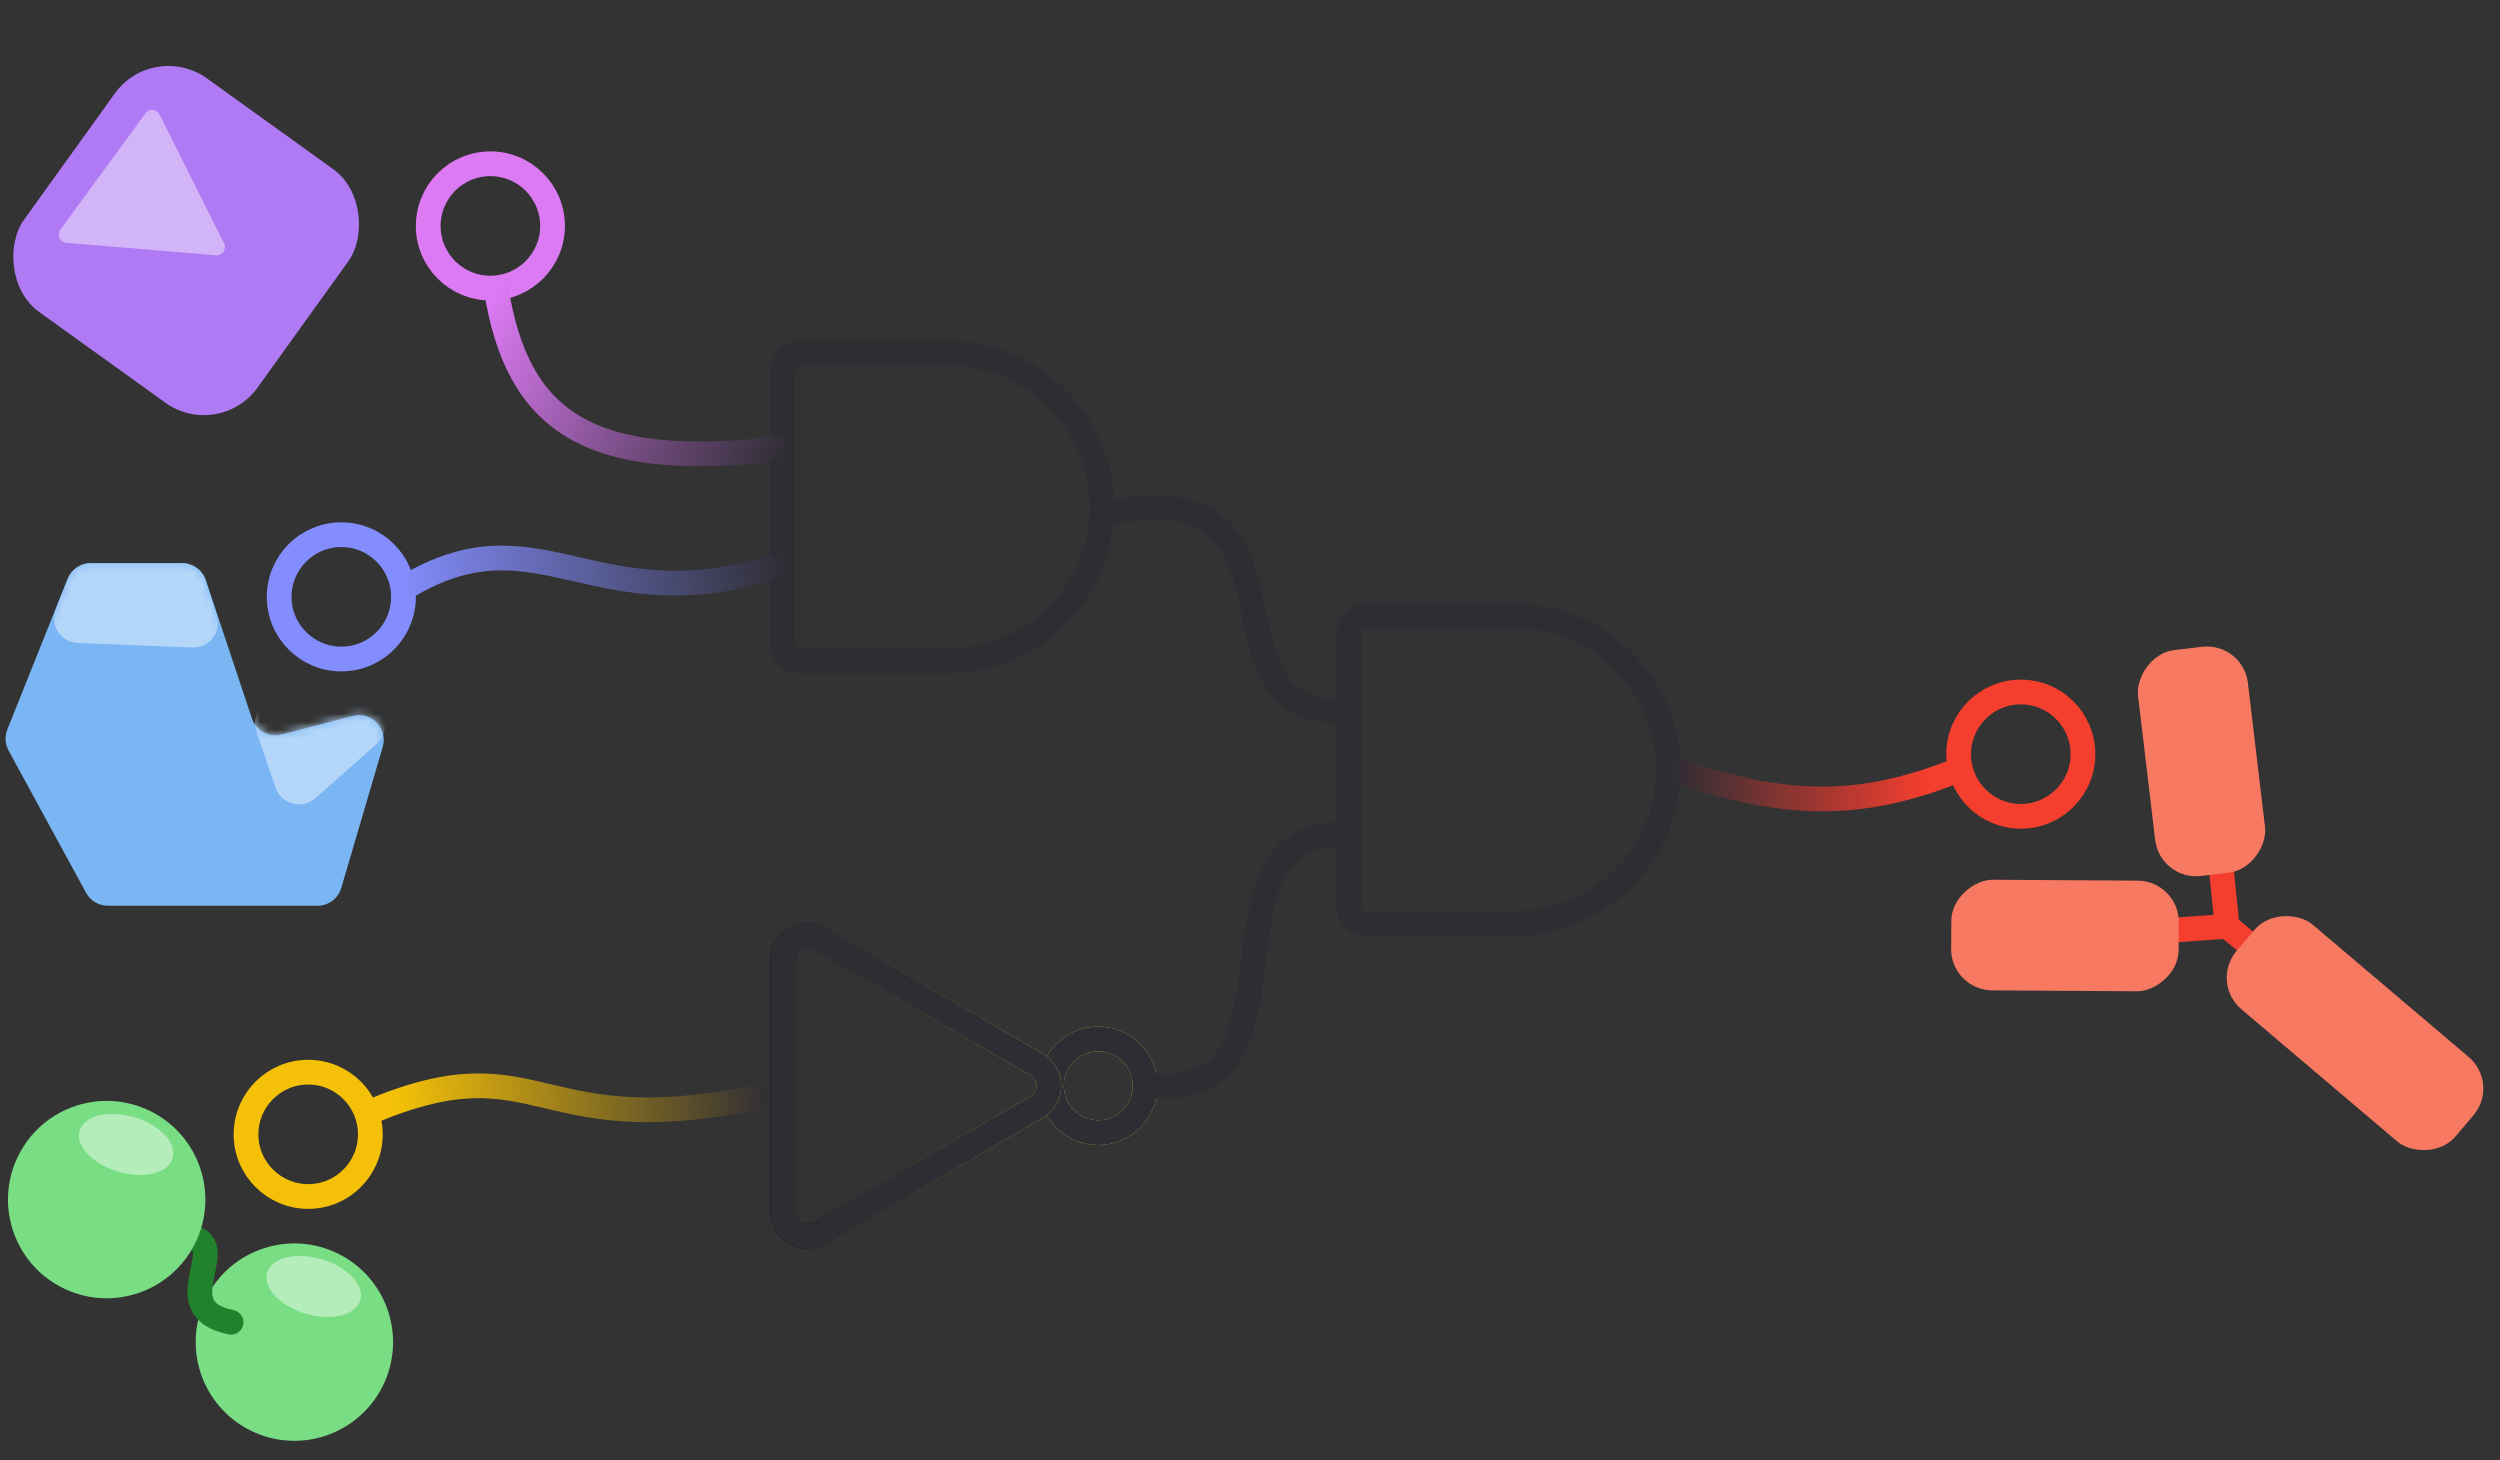 <svg width="303" height="177" viewBox="0 0 303 177" fill="none" xmlns="http://www.w3.org/2000/svg">
<rect x="0" y="0" width="303" height="177" fill="#333333" stroke="none"/>
<style>
  :root {
    --line-color: #2F2D34;
  }

  @media (prefers-color-scheme: dark) {
    :root {
      --line-color: white;
    }
  }
</style>
<g clip-path="url(#clip0_237_1595)">
<path d="M114.903 42.817C125.199 42.817 133.546 51.163 133.546 61.459C133.546 71.755 125.199 80.102 114.903 80.102H96.839C95.734 80.102 94.839 79.207 94.839 78.102V44.817C94.839 43.712 95.734 42.817 96.839 42.817H114.903Z" stroke="#2F2D34" stroke-width="3" stroke-linejoin="round"/>
<path d="M183.545 74.65C193.841 74.65 202.187 82.997 202.188 93.293C202.188 103.589 193.841 111.935 183.545 111.935H165.48C164.376 111.935 163.48 111.04 163.48 109.935V76.65C163.48 75.546 164.376 74.65 165.48 74.65H183.545Z" stroke="#2F2D34" stroke-width="3" stroke-linejoin="round"/>
<rect x="18.585" y="4.83" width="34.857" height="34.857" rx="8" transform="rotate(35.714 18.585 4.83)" fill="#AF7AF4"/>
<path d="M17.631 13.73C18.072 13.126 18.997 13.204 19.332 13.873L27.155 29.5C27.505 30.198 26.956 31.009 26.178 30.944L8.041 29.425C7.263 29.36 6.857 28.469 7.317 27.839L17.631 13.73Z" fill="#AF7AF4"/>
<path d="M17.631 13.73C18.072 13.126 18.997 13.204 19.332 13.873L27.155 29.5C27.505 30.198 26.956 31.009 26.178 30.944L8.041 29.425C7.263 29.36 6.857 28.469 7.317 27.839L17.631 13.73Z" fill="white" fill-opacity="0.44"/>
<path d="M8.202 70.136L0.888 88.42C0.556 89.25 0.612 90.185 1.04 90.97L10.435 108.213C10.961 109.178 11.972 109.778 13.07 109.778H38.482C39.813 109.778 40.985 108.901 41.36 107.625L46.39 90.522C47.048 88.284 45.012 86.184 42.755 86.773L34.135 89.022C32.606 89.421 31.031 88.566 30.531 87.068L24.943 70.302C24.535 69.077 23.388 68.251 22.097 68.251H10.987C9.76 68.251 8.657 68.998 8.202 70.136Z" fill="#7AB5F4"/>
<mask id="mask0_237_1595" style="mask-type:alpha" maskUnits="userSpaceOnUse" x="0" y="68" width="47" height="42">
<path d="M8.202 70.136L0.888 88.42C0.556 89.25 0.612 90.185 1.04 90.97L10.435 108.213C10.961 109.178 11.972 109.778 13.07 109.778H38.482C39.813 109.778 40.985 108.901 41.36 107.625L46.39 90.522C47.048 88.284 45.012 86.184 42.755 86.773L34.135 89.022C32.606 89.421 31.031 88.566 30.531 87.068L24.943 70.302C24.535 69.077 23.388 68.251 22.097 68.251H10.987C9.76 68.251 8.657 68.998 8.202 70.136Z" fill="#7AB5F4"/>
</mask>
<g mask="url(#mask0_237_1595)">
<path d="M22.068 68.251H10.996C9.765 68.251 8.658 69.003 8.206 70.148L6.754 73.824C5.995 75.746 7.36 77.841 9.424 77.924L23.3 78.479C25.381 78.562 26.912 76.552 26.278 74.568L24.926 70.337C24.528 69.094 23.373 68.251 22.068 68.251Z" fill="#7AB5F4"/>
<path d="M22.068 68.251H10.996C9.765 68.251 8.658 69.003 8.206 70.148L6.754 73.824C5.995 75.746 7.36 77.841 9.424 77.924L23.3 78.479C25.381 78.562 26.912 76.552 26.278 74.568L24.926 70.337C24.528 69.094 23.373 68.251 22.068 68.251Z" fill="white" fill-opacity="0.44"/>
<path d="M43.714 84.962L34.001 84.694C31.91 84.636 30.403 86.682 31.079 88.662L33.399 95.463C34.09 97.49 36.62 98.16 38.225 96.743L45.618 90.209C47.658 88.406 46.436 85.037 43.714 84.962Z" fill="#7AB5F4"/>
<path d="M43.714 84.962L34.001 84.694C31.91 84.636 30.403 86.682 31.079 88.662L33.399 95.463C34.09 97.49 36.62 98.16 38.225 96.743L45.618 90.209C47.658 88.406 46.436 85.037 43.714 84.962Z" fill="white" fill-opacity="0.44"/>
</g>
<path d="M59.435 19.849C63.596 19.85 66.969 23.223 66.969 27.384C66.969 31.544 63.596 34.917 59.435 34.917C55.275 34.917 51.902 31.544 51.901 27.384C51.901 23.223 55.275 19.849 59.435 19.849Z" stroke="#DC7AF4" stroke-width="3"/>
<path d="M244.922 83.871C249.082 83.872 252.455 87.245 252.455 91.406C252.455 95.566 249.082 98.939 244.922 98.939C240.761 98.939 237.388 95.566 237.388 91.406C237.388 87.245 240.761 83.871 244.922 83.871Z" stroke="#F43E2E" stroke-width="3"/>
<path d="M60.135 35.025C62.732 51.339 71.564 56.908 93.894 54.463" stroke="url(#paint0_linear_237_1595)" stroke-width="3" stroke-linecap="round"/>
<circle cx="41.368" cy="72.338" r="7.534" stroke="#838DFD" stroke-width="3"/>
<circle cx="37.353" cy="137.482" r="7.534" stroke="#F4C108" stroke-width="3"/>
<circle cx="133.11" cy="131.598" r="5.679" stroke="#E5CA41" stroke-width="3"/>
<circle cx="133.11" cy="131.598" r="5.679" stroke="#2F2D34" stroke-width="3"/>
<path d="M49.887 70.762C65.512 61.831 72.317 75.565 94.056 68.643" stroke="url(#paint1_linear_237_1595)" stroke-width="3" stroke-linecap="round"/>
<path d="M44.887 134.762C66.087 125.831 64.56 139.38 94.057 132.458" stroke="url(#paint2_linear_237_1595)" stroke-width="3" stroke-linecap="round"/>
<path d="M133.752 62.274C160.711 56.443 144.557 86.154 162.276 86.154" stroke="#2F2D34" stroke-width="3" stroke-linecap="round"/>
<path d="M140.291 131.598C159.366 132.718 144.765 101.121 162.484 101.121" stroke="#2F2D34" stroke-width="3" stroke-linecap="round"/>
<path d="M269.044 103.64L269.933 112.267M269.933 112.267L278.434 119.236M269.933 112.267L260.283 112.956" stroke="url(#paint3_linear_237_1595)" stroke-width="3" stroke-linecap="round"/>
<rect x="236.448" y="120.002" width="13.408" height="27.569" rx="5" transform="rotate(-89.645 236.448 120.002)" fill="#F87961"/>
<rect width="13.408" height="27.569" rx="5" transform="matrix(-0.993 0.118 0.118 0.993 271.856 77.802)" fill="#F87961"/>
<rect x="303.026" y="131.348" width="13.408" height="34.777" rx="5" transform="rotate(130.305 303.026 131.348)" fill="#F87961"/>
<path d="M202.857 93.293C216.147 97.858 225.285 98.164 237.419 93.293" stroke="url(#paint4_linear_237_1595)" stroke-width="3" stroke-linecap="round"/>
<path d="M125.807 129.117C127.558 130.298 127.559 132.899 125.807 134.08L125.625 134.194L99.367 149.416C97.367 150.576 94.863 149.133 94.862 146.822L94.862 116.375C94.862 114.064 97.367 112.62 99.367 113.78L125.625 129.003L125.807 129.117Z" stroke="url(#paint5_linear_237_1595)" stroke-width="3" stroke-linejoin="round"/>
<path d="M125.807 129.117C127.558 130.298 127.559 132.899 125.807 134.08L125.625 134.194L99.367 149.416C97.367 150.576 94.863 149.133 94.862 146.822L94.862 116.375C94.862 114.064 97.367 112.62 99.367 113.78L125.625 129.003L125.807 129.117Z" stroke="#2F2D34" stroke-width="3" stroke-linejoin="round"/>
<circle cx="35.679" cy="162.665" r="11.96" transform="rotate(116.839 35.679 162.665)" fill="#79DD84"/>
<ellipse cx="38.02" cy="155.92" rx="5.884" ry="3.441" transform="rotate(16.494 38.02 155.92)" fill="#79DD84"/>
<ellipse cx="38.02" cy="155.92" rx="5.884" ry="3.441" transform="rotate(16.494 38.02 155.92)" fill="white" fill-opacity="0.44"/>
<path d="M28.005 160.256C19.58 158.572 28.799 150.423 22.524 149.842" stroke="#21822B" stroke-width="3" stroke-linecap="round"/>
<circle cx="12.929" cy="145.391" r="11.96" transform="rotate(116.839 12.929 145.391)" fill="#79DD84"/>
<ellipse cx="15.293" cy="138.707" rx="5.884" ry="3.441" transform="rotate(16.494 15.293 138.707)" fill="#79DD84"/>
<ellipse cx="15.293" cy="138.707" rx="5.884" ry="3.441" transform="rotate(16.494 15.293 138.707)" fill="white" fill-opacity="0.44"/>
</g>
<defs>
<linearGradient id="paint0_linear_237_1595" x1="95.687" y1="54.137" x2="60.135" y2="35.025" gradientUnits="userSpaceOnUse">
<stop stop-color="#2F2D34"/>
<stop offset="1" stop-color="#DC7AF4"/>
</linearGradient>
<linearGradient id="paint1_linear_237_1595" x1="48.931" y1="74.995" x2="95.361" y2="68.643" gradientUnits="userSpaceOnUse">
<stop stop-color="#838DFD"/>
<stop offset="1" stop-color="#2F2D34"/>
</linearGradient>
<linearGradient id="paint2_linear_237_1595" x1="48.028" y1="134.762" x2="93.428" y2="131.85" gradientUnits="userSpaceOnUse">
<stop stop-color="#F4C108"/>
<stop offset="1" stop-color="#2F2D34"/>
</linearGradient>
<linearGradient id="paint3_linear_237_1595" x1="260.283" y1="103.919" x2="278.434" y2="103.919" gradientUnits="userSpaceOnUse">
<stop offset="1" stop-color="#F43E2E"/>
</linearGradient>
<linearGradient id="paint4_linear_237_1595" x1="202.857" y1="93.293" x2="233.554" y2="93.293" gradientUnits="userSpaceOnUse">
<stop stop-color="#2F2D34"/>
<stop offset="1" stop-color="#F43E2E"/>
</linearGradient>
<linearGradient id="paint5_linear_237_1595" x1="95.464" y1="134.081" x2="128.304" y2="132.109" gradientUnits="userSpaceOnUse">
<stop/>
<stop offset="1" stop-color="#E5CA41"/>
</linearGradient>
<clipPath id="clip0_237_1595">
<rect width="303" height="177" fill="white"/>
</clipPath>
</defs>
</svg>
